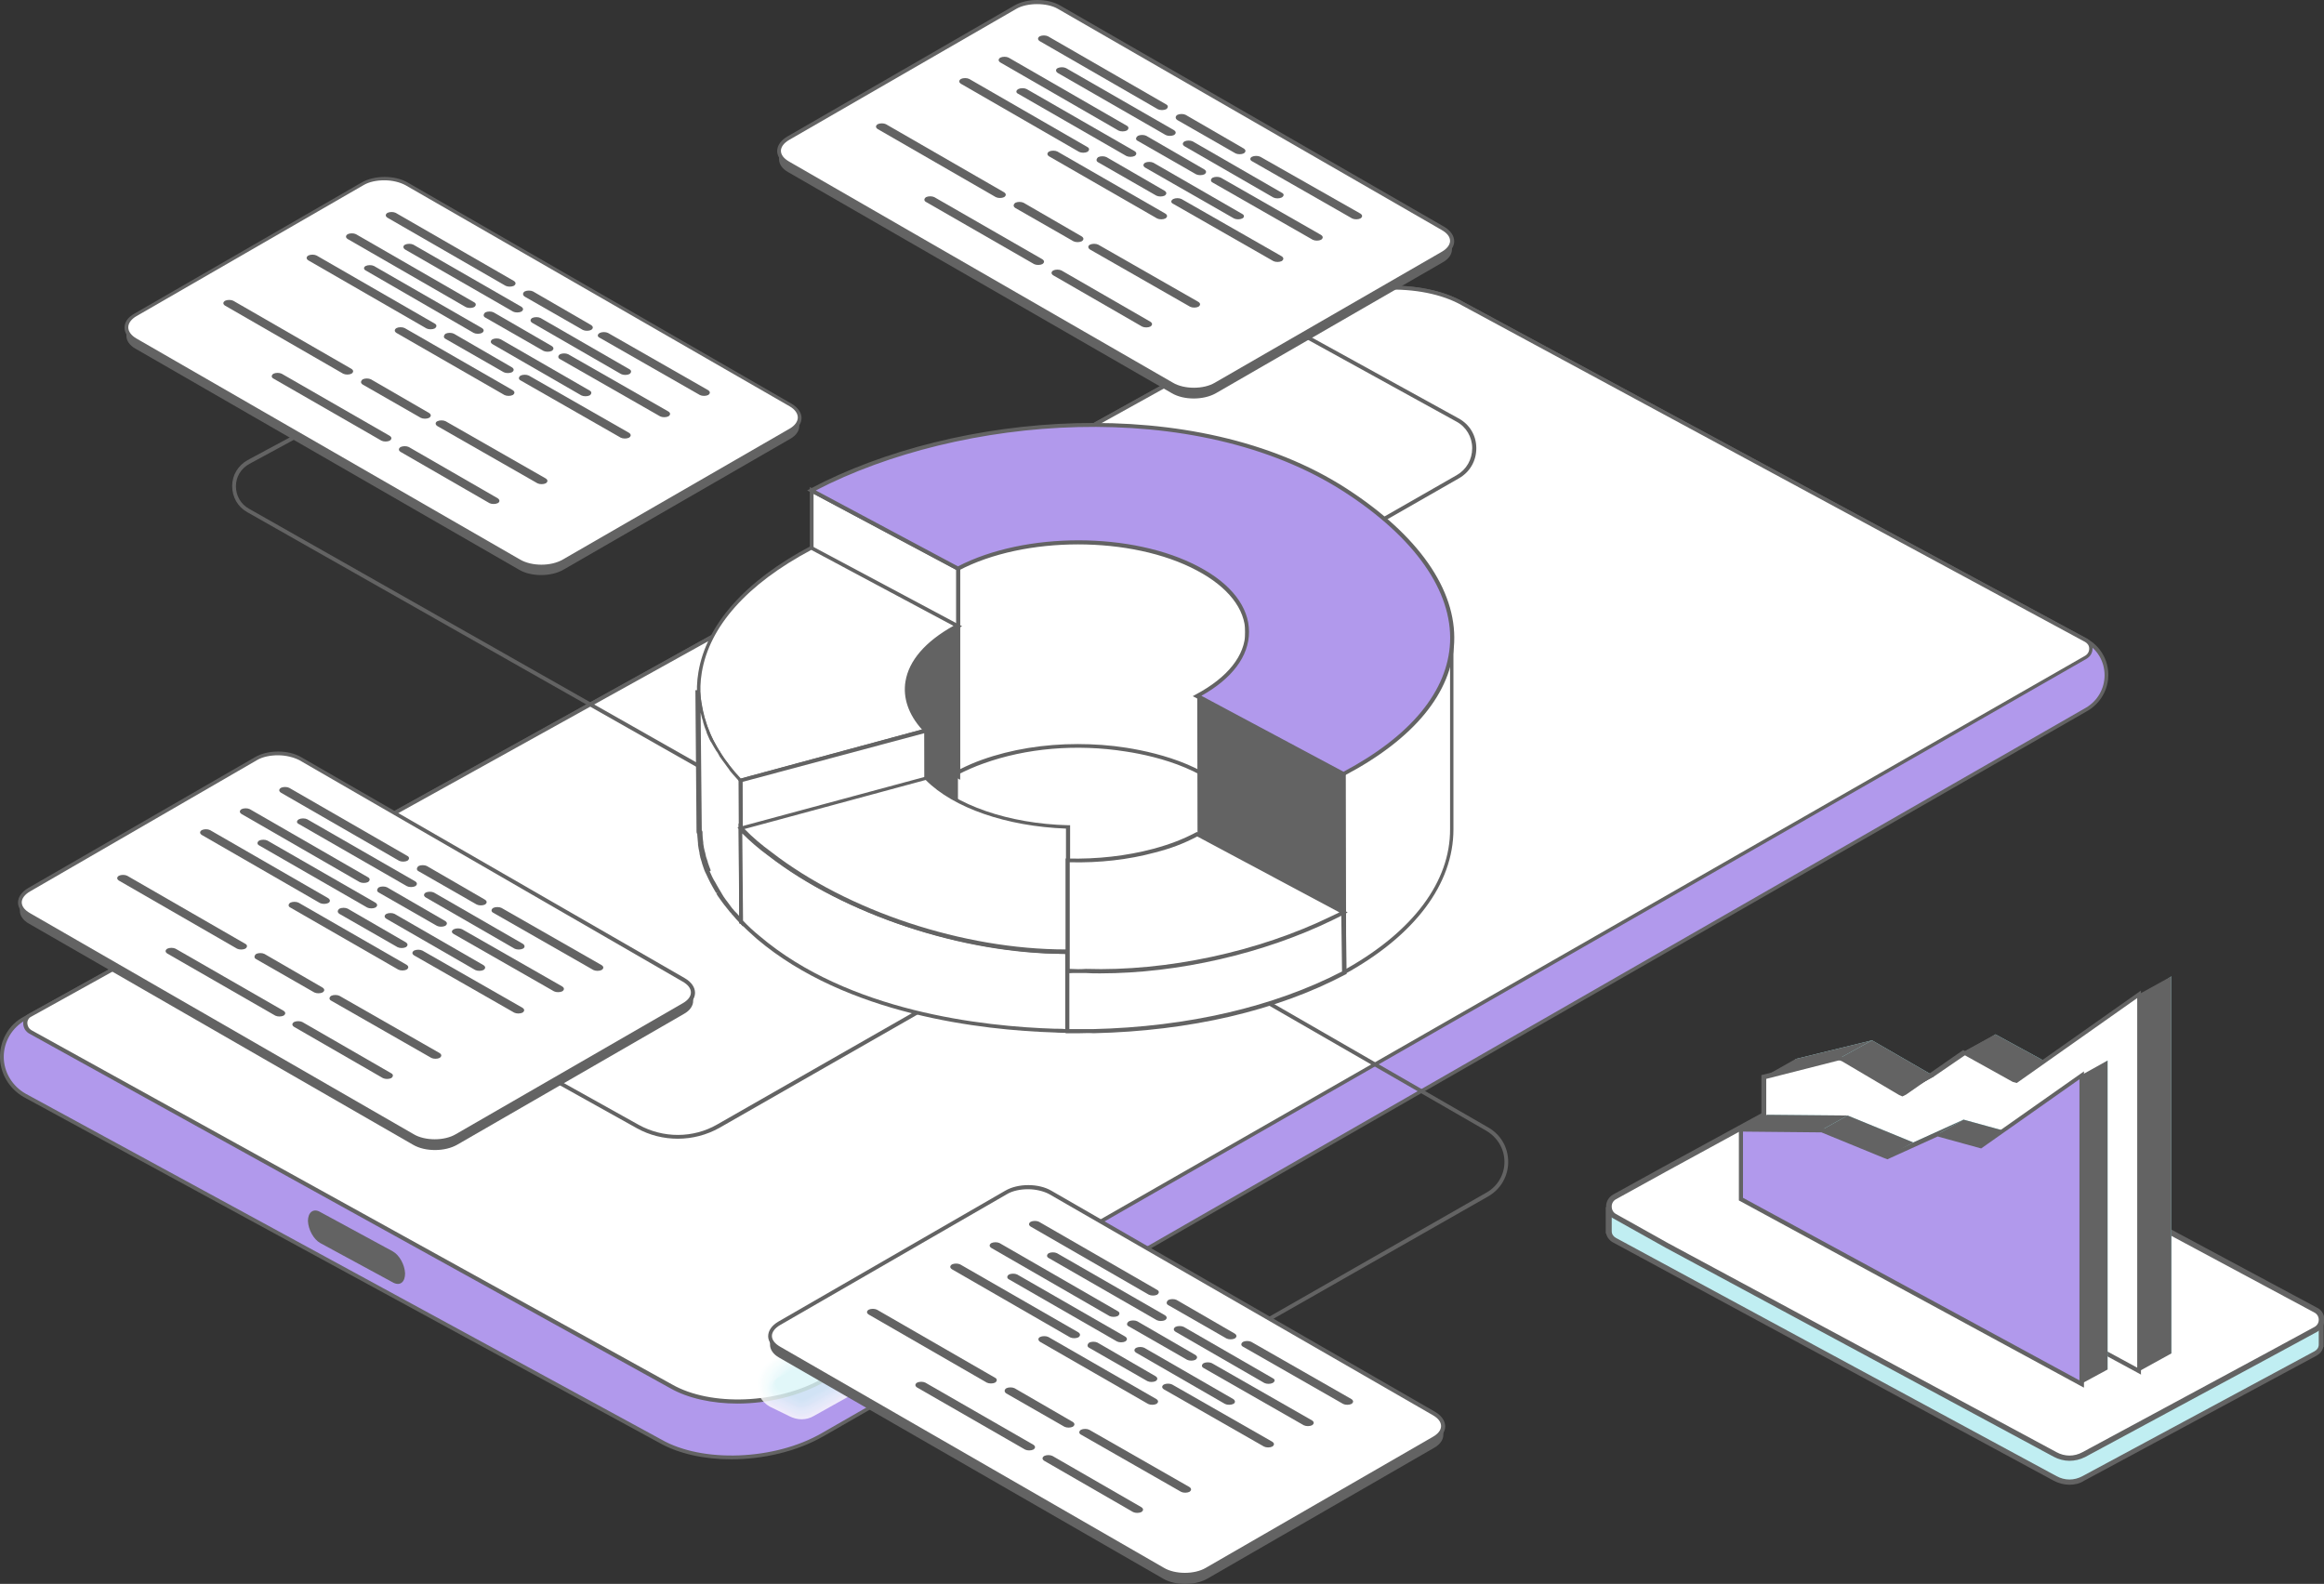 <svg width="336" height="229" viewBox="0 0 336 229" fill="none" xmlns="http://www.w3.org/2000/svg">
<rect x="0" y="0" width="336" height="229" fill="#333333" stroke="none"/>
<g clip-path="url(#clip0_457_33852)">
<path d="M4.718 154.037L188.498 52.031C195.44 48.028 205.96 47.596 211.979 51.111L301.999 99.735C302.975 100.275 302.975 101.682 301.999 102.223L119.52 206.717C113.012 210.449 103.143 210.881 97.503 207.582L4.881 156.363C3.959 155.876 3.905 154.632 4.718 154.037Z" fill="#DAF5F8"/>
<path d="M3.579 147.222L188.01 44.891C194.952 40.889 205.472 40.456 211.491 43.972L301.511 92.595C303.354 93.569 304.493 95.516 304.493 97.625C304.493 99.68 303.409 101.573 301.619 102.601L118.869 207.474C111.928 211.476 101.407 211.909 95.388 208.393L3.579 158.364C1.518 157.228 0.271 155.119 0.271 152.793C0.271 150.467 1.518 148.358 3.579 147.222Z" fill="#B199EC"/>
<path d="M105.691 210.989C101.787 210.989 98.099 210.178 95.334 208.61L3.471 158.634C1.356 157.444 0 155.227 0 152.793C0 150.359 1.301 148.141 3.416 147.006L187.902 44.621C194.897 40.619 205.58 40.186 211.654 43.702L301.673 92.325C303.626 93.352 304.819 95.408 304.819 97.571C304.819 99.68 303.68 101.682 301.836 102.763L119.086 207.636C115.236 209.854 110.355 210.989 105.691 210.989ZM201.296 41.863C196.741 41.863 191.915 42.944 188.173 45.108L3.688 147.492C1.735 148.574 0.542 150.629 0.542 152.793C0.542 155.01 1.79 157.066 3.742 158.147L95.605 208.123C101.516 211.53 111.982 211.152 118.815 207.203L301.565 102.331C303.246 101.357 304.276 99.572 304.276 97.625C304.276 95.624 303.192 93.785 301.402 92.866L211.383 44.242C208.671 42.62 205.092 41.863 201.296 41.863Z" fill="#636363"/>
<path d="M4.23 146.843L188.01 44.891C194.952 40.889 205.472 40.456 211.491 43.972L301.511 92.595C302.487 93.136 302.487 94.542 301.511 95.083L119.032 199.577C112.524 203.309 102.655 203.742 97.015 200.443L4.393 149.223C3.471 148.736 3.416 147.492 4.23 146.843C4.176 146.843 4.23 146.843 4.23 146.843Z" fill="white"/>
<path d="M106.613 202.931C102.98 202.931 99.455 202.173 96.906 200.713L4.23 149.44C3.742 149.169 3.416 148.682 3.362 148.087C3.308 147.547 3.525 147.06 3.905 146.735L4.067 146.627L187.902 44.621C194.952 40.565 205.58 40.186 211.654 43.702L301.728 92.325C302.216 92.595 302.541 93.136 302.541 93.731C302.541 94.38 302.216 94.921 301.673 95.245L119.194 199.794C115.561 201.849 110.952 202.931 106.613 202.931ZM4.393 147.06C4.067 147.276 3.905 147.655 3.959 148.033C4.013 148.412 4.176 148.736 4.555 148.953L97.178 200.172C102.763 203.363 112.47 202.985 118.923 199.307L301.457 94.813C301.836 94.596 302.053 94.218 302.053 93.785C302.053 93.352 301.836 93.028 301.457 92.811L211.437 44.188C205.526 40.781 195.06 41.159 188.227 45.108L4.393 147.06Z" fill="#636363"/>
<path d="M46.203 175.184L56.777 180.918C57.754 181.458 58.513 182.865 58.567 184.109C58.567 185.353 57.862 185.948 56.886 185.461L46.311 179.728C45.335 179.187 44.576 177.781 44.522 176.537C44.522 175.293 45.281 174.698 46.203 175.184Z" fill="#636363"/>
<g opacity="0.8">
<path d="M111.277 196.765L129.172 186.705L147.068 176.645C147.61 176.32 148.207 176.158 148.857 176.158C149.454 176.158 150.05 176.32 150.593 176.645L153.467 178.213C154.606 178.862 155.31 180.106 155.31 181.458C155.31 182.811 154.606 184.055 153.467 184.758L135.571 194.709L117.676 204.715C117.134 205.04 116.537 205.202 115.886 205.202C115.29 205.202 114.693 205.04 114.151 204.769L111.277 203.363C110.138 202.714 109.379 201.47 109.379 200.118C109.433 198.712 110.138 197.414 111.277 196.765Z" fill="white"/>
<path d="M153.358 178.267C154.117 178.7 154.66 179.403 154.931 180.16C155.093 180.593 155.148 181.026 155.148 181.512C155.148 182.811 154.334 184.109 153.25 184.704L136.981 193.79L135.517 194.601L117.676 204.553C117.133 204.824 116.537 205.04 115.94 205.04C115.561 205.04 115.127 204.986 114.747 204.824C114.585 204.769 114.368 204.661 114.205 204.553L111.385 203.147C110.626 202.714 110.084 202.011 109.813 201.254C109.65 200.821 109.596 200.388 109.596 199.902C109.596 198.604 110.409 197.306 111.494 196.711L127.762 187.516L129.226 186.705L146.959 176.699C147.501 176.374 148.152 176.212 148.749 176.212C149.128 176.212 149.562 176.266 149.942 176.428C150.104 176.482 150.321 176.591 150.484 176.699L153.358 178.267Z" fill="#FDFFFF"/>
<path d="M153.304 178.375C154.063 178.808 154.551 179.511 154.768 180.268C154.931 180.647 154.931 181.134 154.931 181.567C154.931 182.811 154.009 184.109 152.979 184.704L136.819 193.736L135.354 194.547L117.73 204.445C117.242 204.715 116.537 204.932 115.995 204.932C115.615 204.932 115.181 204.878 114.856 204.769C114.693 204.715 114.476 204.607 114.314 204.499L111.494 203.093C110.735 202.66 110.247 201.957 110.03 201.2C109.867 200.821 109.867 200.334 109.867 199.902C109.867 198.658 110.735 197.36 111.819 196.765L127.979 187.624L129.443 186.813L147.068 176.861C147.556 176.591 148.261 176.32 148.803 176.32C149.183 176.32 149.616 176.374 149.996 176.537C150.159 176.591 150.376 176.699 150.538 176.807L153.304 178.375Z" fill="#FCFEFE"/>
<path d="M153.25 178.484C154.009 178.916 154.497 179.619 154.66 180.377C154.822 180.755 154.768 181.242 154.768 181.621C154.768 182.81 153.792 184.109 152.762 184.703L136.71 193.682L135.246 194.493L117.73 204.283C117.242 204.553 116.537 204.823 115.995 204.823C115.615 204.823 115.236 204.769 114.856 204.661C114.693 204.607 114.476 204.499 114.314 204.391L111.494 202.985C110.735 202.552 110.247 201.849 110.084 201.092C109.921 200.713 109.975 200.226 109.975 199.848C109.975 198.658 110.952 197.36 111.928 196.765L127.979 187.678L129.444 186.867L146.959 176.969C147.447 176.699 148.152 176.428 148.695 176.428C149.074 176.428 149.508 176.482 149.833 176.591C149.996 176.645 150.213 176.753 150.376 176.861L153.25 178.484Z" fill="#FAFEFE"/>
<path d="M153.196 178.592C153.955 179.024 154.389 179.728 154.551 180.485C154.66 180.863 154.606 181.296 154.606 181.729C154.606 182.865 153.521 184.163 152.545 184.703L136.547 193.628L135.083 194.439L117.676 204.174C117.242 204.445 116.483 204.715 115.995 204.715C115.615 204.769 115.236 204.661 114.856 204.553C114.693 204.499 114.476 204.391 114.314 204.283L111.548 202.876C110.789 202.444 110.355 201.741 110.192 200.983C110.03 200.605 110.138 200.172 110.138 199.739C110.138 198.604 111.223 197.305 112.145 196.765L128.088 187.732L129.498 186.921L146.905 177.077C147.339 176.807 148.098 176.536 148.64 176.536C149.02 176.482 149.454 176.591 149.779 176.699C149.942 176.753 150.159 176.861 150.322 176.969L153.196 178.592Z" fill="#F9FDFE"/>
<path d="M153.141 178.7C153.9 179.133 154.334 179.89 154.388 180.593C154.497 180.918 154.388 181.404 154.388 181.783C154.388 182.865 153.195 184.163 152.274 184.704L136.439 193.574L134.975 194.385L117.676 204.066C117.242 204.283 116.483 204.607 115.995 204.607C115.615 204.661 115.235 204.607 114.856 204.445C114.693 204.391 114.476 204.283 114.314 204.175L111.548 202.822C110.789 202.39 110.355 201.632 110.246 200.929C110.138 200.605 110.246 200.118 110.246 199.739C110.246 198.658 111.439 197.36 112.307 196.819L128.142 187.895L129.552 187.083L146.851 177.348C147.285 177.077 148.098 176.807 148.586 176.807C148.966 176.753 149.345 176.807 149.725 176.969C149.888 177.023 150.104 177.132 150.267 177.24L153.141 178.7Z" fill="#F7FDFD"/>
<path d="M153.087 178.808C153.846 179.241 154.226 179.998 154.28 180.701C154.389 181.026 154.172 181.513 154.172 181.837C154.172 182.865 152.87 184.217 152.057 184.704L136.331 193.52L134.921 194.331L117.73 203.904C117.351 204.12 116.537 204.445 116.049 204.445C115.67 204.499 115.29 204.445 114.91 204.283C114.748 204.229 114.531 204.12 114.368 204.012L111.602 202.66C110.843 202.227 110.464 201.47 110.409 200.767C110.301 200.443 110.464 199.956 110.464 199.631C110.464 198.604 111.711 197.252 112.578 196.765L128.305 187.895L129.715 187.083L146.959 177.402C147.339 177.186 148.207 176.807 148.64 176.807C149.02 176.753 149.4 176.807 149.779 176.969C149.942 177.023 150.159 177.132 150.322 177.24L153.087 178.808Z" fill="#F5FCFD"/>
<path d="M153.033 178.916C153.738 179.349 154.172 180.106 154.172 180.809C154.28 181.08 154.009 181.621 154.009 181.945C154.009 182.865 152.599 184.271 151.84 184.704L136.222 193.465L134.812 194.277L117.784 203.85C117.405 204.066 116.537 204.445 116.103 204.445C115.724 204.499 115.344 204.445 114.964 204.283C114.856 204.229 114.585 204.12 114.422 204.012L111.711 202.66C110.951 202.227 110.572 201.47 110.572 200.821C110.463 200.551 110.68 200.01 110.68 199.685C110.68 198.766 112.036 197.36 112.849 196.927L128.467 188.111L129.877 187.3L146.959 177.672C147.339 177.456 148.206 177.077 148.64 177.077C149.02 177.023 149.4 177.077 149.779 177.24C149.888 177.294 150.159 177.402 150.321 177.51L153.033 178.916Z" fill="#F4FCFD"/>
<path d="M152.979 179.024C153.684 179.457 154.063 180.214 154.009 180.917C154.117 181.188 153.792 181.675 153.792 181.999C153.792 182.865 152.328 184.271 151.569 184.703L136.059 193.411L134.649 194.223L117.73 203.688C117.405 203.904 116.483 204.283 116.103 204.283C115.724 204.337 115.344 204.283 115.019 204.174C114.91 204.12 114.639 204.012 114.476 203.904L111.765 202.552C111.06 202.119 110.68 201.362 110.68 200.713C110.572 200.442 110.843 199.956 110.843 199.631C110.843 198.766 112.307 197.36 113.066 196.927L128.576 188.165L129.986 187.354L146.905 177.78C147.285 177.564 148.152 177.186 148.586 177.186C148.966 177.131 149.345 177.186 149.725 177.294C149.833 177.348 150.159 177.51 150.267 177.564L152.979 179.024Z" fill="#F2FCFD"/>
<path d="M152.924 179.079C153.629 179.511 154.009 180.323 153.901 180.972C154.009 181.242 153.629 181.729 153.629 181.999C153.629 182.81 152.057 184.217 151.352 184.649L135.951 193.249L134.541 194.006L117.73 203.417C117.405 203.58 116.483 204.012 116.103 204.012C115.724 204.066 115.344 204.012 115.019 203.904C114.91 203.85 114.585 203.742 114.476 203.634L111.819 202.281C111.114 201.849 110.735 201.037 110.843 200.443C110.735 200.172 111.114 199.685 111.06 199.415C111.06 198.604 112.633 197.197 113.338 196.765L128.739 188.057L130.094 187.3L146.905 177.78C147.23 177.564 148.152 177.186 148.532 177.186C148.912 177.131 149.291 177.131 149.616 177.294C149.725 177.348 150.05 177.51 150.159 177.564L152.924 179.079Z" fill="#F1FBFC"/>
<path d="M152.87 179.187C153.575 179.619 153.901 180.431 153.792 181.026C153.901 181.242 153.467 181.783 153.467 182.053C153.467 182.81 151.786 184.271 151.135 184.595L135.842 193.141L134.433 193.898L117.73 203.363C117.405 203.525 116.483 203.958 116.103 203.958C115.724 204.012 115.344 204.012 115.019 203.85C114.91 203.796 114.585 203.688 114.531 203.634L111.873 202.281C111.169 201.849 110.843 201.037 110.952 200.442C110.843 200.226 111.277 199.685 111.223 199.415C111.223 198.658 112.904 197.197 113.555 196.819L128.901 188.165L130.257 187.408L146.959 177.997C147.285 177.835 148.261 177.348 148.586 177.348C148.966 177.294 149.345 177.294 149.671 177.456C149.779 177.51 150.105 177.672 150.159 177.726L152.87 179.187Z" fill="#EFFBFC"/>
<path d="M152.816 179.295C153.521 179.728 153.846 180.539 153.684 181.134C153.792 181.35 153.304 181.891 153.304 182.107C153.304 182.811 151.514 184.271 150.918 184.595L135.734 193.087L134.378 193.844L117.784 203.147C117.513 203.309 116.537 203.796 116.212 203.796C115.886 203.904 115.452 203.85 115.127 203.688C115.019 203.634 114.693 203.525 114.639 203.471L111.982 202.173C111.277 201.795 110.952 200.929 111.114 200.334C111.006 200.118 111.494 199.577 111.494 199.361C111.494 198.658 113.229 197.197 113.826 196.873L129.064 188.273L130.42 187.516L147.013 178.159C147.285 177.997 148.315 177.51 148.64 177.51C149.02 177.402 149.4 177.456 149.725 177.618C149.833 177.672 150.159 177.835 150.213 177.889L152.816 179.295Z" fill="#EDFAFC"/>
<path d="M152.762 179.403C153.467 179.836 153.738 180.647 153.521 181.242C153.575 181.458 153.087 181.945 153.087 182.216C153.087 182.865 151.243 184.325 150.647 184.649L135.626 193.087L134.27 193.844L117.784 203.093C117.513 203.255 116.483 203.742 116.212 203.742C115.886 203.85 115.507 203.796 115.127 203.634C115.019 203.58 114.693 203.417 114.639 203.417L112.036 202.119C111.331 201.741 111.06 200.875 111.223 200.28C111.169 200.064 111.657 199.577 111.657 199.307C111.657 198.658 113.5 197.197 114.043 196.873L129.172 188.327L130.528 187.57L147.014 178.267C147.285 178.105 148.315 177.618 148.586 177.618C148.912 177.51 149.345 177.564 149.671 177.726C149.779 177.781 150.105 177.943 150.159 177.997L152.762 179.403Z" fill="#ECFAFB"/>
<path d="M152.708 179.511C153.413 179.944 153.684 180.809 153.413 181.35C153.467 181.512 152.925 182.053 152.925 182.27C152.925 182.865 150.972 184.325 150.484 184.595L135.517 192.979L134.161 193.736L117.784 202.876C117.568 202.985 116.483 203.525 116.212 203.525C115.886 203.634 115.507 203.58 115.127 203.417C115.019 203.363 114.693 203.201 114.639 203.201L112.036 201.903C111.331 201.524 111.06 200.605 111.331 200.064C111.277 199.902 111.819 199.361 111.819 199.145C111.819 198.55 113.772 197.089 114.26 196.765L129.281 188.327L130.637 187.57L147.014 178.321C147.231 178.159 148.315 177.672 148.586 177.672C148.912 177.564 149.345 177.618 149.671 177.781C149.779 177.835 150.105 177.997 150.159 178.051L152.708 179.511Z" fill="#EAF9FB"/>
<path d="M152.653 179.62C153.358 180.052 153.575 180.918 153.304 181.458C153.358 181.621 152.762 182.162 152.762 182.324C152.762 182.865 150.701 184.325 150.267 184.595L135.409 192.925L134.053 193.682L117.784 202.768C117.567 202.876 116.483 203.417 116.212 203.417C115.886 203.526 115.507 203.471 115.181 203.363C115.127 203.363 114.748 203.147 114.693 203.147L112.09 201.849C111.385 201.47 111.168 200.551 111.44 200.01C111.385 199.848 111.982 199.307 111.982 199.145C111.982 198.604 114.043 197.143 114.476 196.873L129.389 188.49L130.745 187.732L147.014 178.538C147.23 178.43 148.315 177.835 148.586 177.835C148.912 177.726 149.291 177.726 149.671 177.889C149.725 177.943 150.105 178.105 150.159 178.159L152.653 179.62Z" fill="#E8F9FB"/>
<path d="M152.599 179.728C153.304 180.106 153.521 181.026 153.141 181.567C153.196 181.729 152.545 182.27 152.545 182.432C152.545 182.919 150.376 184.433 149.996 184.649L135.246 192.925L133.89 193.682L117.784 202.714C117.622 202.822 116.483 203.417 116.266 203.417C115.941 203.525 115.561 203.525 115.236 203.363C115.181 203.363 114.802 203.147 114.748 203.147L112.199 201.849C111.494 201.47 111.277 200.551 111.602 200.01C111.548 199.848 112.199 199.307 112.199 199.145C112.199 198.658 114.368 197.143 114.748 196.927L129.552 188.598L130.853 187.841L146.959 178.754C147.122 178.646 148.315 178.051 148.532 178.051C148.857 177.943 149.237 177.943 149.562 178.105C149.616 178.105 149.996 178.321 150.05 178.375L152.599 179.728Z" fill="#E7F8FA"/>
<path d="M152.545 179.836C153.25 180.214 153.412 181.134 153.033 181.675C153.087 181.783 152.382 182.324 152.382 182.486C152.382 182.919 150.105 184.433 149.779 184.649L135.137 192.871L133.836 193.628L117.839 202.606C117.676 202.714 116.483 203.309 116.32 203.309C115.995 203.417 115.615 203.417 115.29 203.255C115.236 203.255 114.856 203.039 114.802 203.039L112.253 201.795C111.548 201.416 111.385 200.497 111.765 199.956C111.711 199.848 112.416 199.307 112.416 199.144C112.416 198.712 114.639 197.197 115.019 196.981L129.715 188.706L131.016 187.949L147.014 178.916C147.176 178.808 148.369 178.213 148.532 178.213C148.857 178.105 149.237 178.105 149.562 178.267C149.616 178.267 149.996 178.484 150.05 178.538L152.545 179.836Z" fill="#E5F8FA"/>
<path d="M152.491 179.944C153.195 180.323 153.358 181.296 152.924 181.783C152.979 181.891 152.219 182.432 152.219 182.54C152.219 182.919 149.888 184.433 149.562 184.595L135.029 192.762L133.727 193.52L117.838 202.444C117.676 202.498 116.483 203.147 116.32 203.147C115.995 203.255 115.615 203.255 115.29 203.093C115.236 203.093 114.856 202.876 114.802 202.876L112.307 201.632C111.602 201.254 111.44 200.334 111.873 199.793C111.819 199.685 112.578 199.144 112.578 199.036C112.578 198.658 114.91 197.143 115.236 196.981L129.823 188.76L131.124 188.003L147.013 179.024C147.176 178.916 148.369 178.321 148.532 178.321C148.857 178.213 149.237 178.213 149.562 178.375C149.616 178.375 149.996 178.592 150.05 178.646L152.491 179.944Z" fill="#E4F8FA"/>
<path d="M152.436 180.052C153.141 180.431 153.25 181.404 152.816 181.891C152.87 181.999 152.057 182.54 152.057 182.648C152.057 182.919 149.616 184.487 149.345 184.649L134.92 192.708L133.619 193.465L117.838 202.281C117.73 202.336 116.483 202.985 116.374 202.985C116.049 203.093 115.669 203.093 115.344 202.93C115.29 202.93 114.91 202.714 114.856 202.714L112.361 201.47C111.656 201.092 111.548 200.118 111.982 199.631C111.928 199.523 112.741 198.982 112.741 198.874C112.741 198.604 115.181 197.035 115.398 196.873L129.877 188.706L131.179 188.003L146.959 179.079C147.068 179.024 148.315 178.321 148.478 178.321C148.803 178.159 149.183 178.213 149.508 178.375C149.562 178.375 149.942 178.592 149.996 178.646L152.436 180.052Z" fill="#E2F7FA"/>
<path d="M152.382 180.106C153.087 180.485 153.196 181.458 152.653 181.945C152.707 181.999 151.84 182.594 151.84 182.648C151.84 182.865 149.291 184.433 149.074 184.595L134.758 192.6L133.456 193.303L117.784 202.065C117.676 202.119 116.429 202.822 116.32 202.822C115.995 202.985 115.615 202.93 115.344 202.768C115.29 202.768 114.91 202.552 114.856 202.552L112.361 201.308C111.656 200.929 111.548 199.956 112.09 199.469C112.036 199.415 112.904 198.82 112.904 198.766C112.904 198.549 115.452 196.927 115.615 196.819L129.986 188.706L131.287 188.003L146.959 179.187C147.068 179.133 148.315 178.43 148.423 178.43C148.749 178.267 149.128 178.267 149.454 178.484C149.508 178.484 149.888 178.7 149.942 178.754L152.382 180.106Z" fill="#E0F7F9"/>
<path d="M152.328 180.214C153.033 180.593 153.087 181.567 152.545 182.053C152.545 182.107 151.677 182.648 151.677 182.702C151.677 182.865 149.02 184.487 148.857 184.541L134.649 192.546L133.348 193.249L117.784 201.957C117.73 202.011 116.429 202.714 116.32 202.714C115.995 202.876 115.615 202.876 115.344 202.714C115.344 202.714 114.91 202.498 114.856 202.498L112.416 201.254C111.711 200.875 111.656 199.902 112.199 199.415C112.199 199.361 113.066 198.82 113.066 198.712C113.066 198.549 115.724 196.927 115.832 196.873L130.094 188.814L131.341 188.111L146.905 179.349C146.959 179.295 148.315 178.592 148.369 178.592C148.695 178.43 149.074 178.43 149.4 178.592C149.4 178.592 149.833 178.808 149.888 178.862L152.328 180.214Z" fill="#DFF6F9"/>
<path d="M152.274 180.323C152.979 180.701 153.033 181.729 152.436 182.161C152.436 182.216 151.515 182.756 151.515 182.81C151.515 182.919 148.749 184.541 148.695 184.595L134.595 192.492L133.348 193.195L117.893 201.849C117.839 201.849 116.483 202.606 116.429 202.606C116.103 202.768 115.778 202.768 115.453 202.606C115.453 202.606 115.019 202.39 114.964 202.39L112.524 201.146C111.819 200.767 111.765 199.793 112.362 199.307C112.362 199.253 113.283 198.712 113.283 198.658C113.283 198.549 115.995 196.927 116.103 196.873L130.257 188.868L131.504 188.165L146.959 179.457C147.014 179.403 148.369 178.7 148.424 178.7C148.749 178.538 149.128 178.538 149.4 178.7C149.4 178.7 149.833 178.97 149.888 178.97L152.274 180.323Z" fill="#DDF6F9"/>
<path d="M152.219 180.431C152.924 180.809 152.924 181.837 152.274 182.216L151.297 182.811C151.297 182.865 148.478 184.487 148.423 184.541L134.432 192.384L133.185 193.087L117.893 201.687L116.483 202.444C116.157 202.606 115.832 202.606 115.507 202.444C115.507 202.444 115.073 202.227 115.019 202.227L112.578 201.038C111.873 200.659 111.873 199.631 112.47 199.253L113.446 198.658C113.446 198.604 116.266 196.981 116.32 196.927L130.365 189.03L131.613 188.327L146.959 179.674C146.959 179.674 148.369 178.862 148.423 178.862C148.749 178.7 149.128 178.7 149.399 178.862L149.833 179.133L152.219 180.431Z" fill="#DCF5F8"/>
<path d="M148.315 178.97C148.64 178.808 148.966 178.808 149.291 178.97L152.165 180.539C152.87 180.918 152.87 181.945 152.165 182.324L134.324 192.33L116.483 202.336C116.158 202.498 115.832 202.498 115.507 202.336L112.633 200.929C111.928 200.551 111.928 199.523 112.633 199.145L130.528 189.085L148.315 178.97Z" fill="#DAF5F8"/>
</g>
<path d="M97.991 164.638C95.985 164.638 93.924 164.151 92.08 163.123L62.688 146.735L62.959 146.248L92.351 162.636C95.876 164.584 100.214 164.584 103.685 162.582L153.467 134.133L153.738 134.62L104.01 163.069C102.167 164.097 100.106 164.638 97.991 164.638Z" fill="#636363"/>
<path d="M162.685 96.76L162.414 96.273L210.624 68.689C212.033 67.878 212.847 66.418 212.847 64.795C212.847 63.172 211.979 61.712 210.569 60.955L161.872 34.128L162.143 33.642L210.84 60.468C212.467 61.334 213.443 62.956 213.443 64.795C213.443 66.634 212.522 68.257 210.895 69.176L162.685 96.76Z" fill="#636363"/>
<path d="M180.906 192.492L180.635 192.005L214.908 172.426C216.535 171.507 217.511 169.83 217.511 167.991C217.511 166.152 216.535 164.475 214.908 163.502L173.423 139.596L173.694 139.109L215.179 163.015C216.968 164.043 218.053 165.882 218.053 167.991C218.053 170.046 216.968 171.939 215.179 172.967L180.906 192.492Z" fill="#636363"/>
<path d="M104.119 112.823L35.736 74.044C34.381 73.287 33.567 71.88 33.567 70.258C33.567 68.689 34.435 67.283 35.791 66.526L46.962 60.522L47.233 61.009L36.062 67.067C34.869 67.716 34.11 68.906 34.11 70.312C34.11 71.664 34.815 72.908 36.008 73.557L104.39 112.337L104.119 112.823Z" fill="#636363"/>
<path d="M115.182 60.522C114.965 60.252 114.639 59.981 114.26 59.765L58.784 27.8C57.048 26.773 54.174 26.773 52.385 27.8L19.577 46.73C19.305 46.892 19.034 47.109 18.872 47.271L18.275 47.325V48.569C18.275 49.218 18.709 49.921 19.577 50.408L75.052 82.373C76.788 83.4 79.662 83.4 81.451 82.373L114.26 63.443C115.127 62.956 115.561 62.253 115.561 61.604V60.36L115.182 60.522Z" fill="#636363"/>
<path d="M81.451 81.183C79.716 82.211 76.842 82.211 75.052 81.183L19.577 49.218C17.841 48.191 17.841 46.568 19.577 45.54L52.385 26.61C54.12 25.583 56.994 25.583 58.784 26.61L114.26 58.575C115.995 59.603 115.995 61.225 114.26 62.253L81.451 81.183Z" fill="white"/>
<path d="M78.306 82.157C77.113 82.157 75.92 81.886 74.998 81.345L19.468 49.435C18.546 48.894 18.004 48.191 18.004 47.379C18.004 46.568 18.492 45.865 19.468 45.324L52.276 26.394C54.12 25.312 57.103 25.312 58.947 26.394L114.422 58.359C115.344 58.9 115.886 59.657 115.886 60.414C115.886 61.225 115.398 61.928 114.422 62.469L81.614 81.399C80.692 81.886 79.499 82.157 78.306 82.157ZM55.584 26.069C54.446 26.069 53.361 26.286 52.547 26.773L19.739 45.703C18.98 46.135 18.546 46.73 18.546 47.325C18.546 47.92 18.98 48.515 19.739 48.948L75.215 80.913C76.896 81.886 79.662 81.886 81.343 80.913L114.151 61.983C114.91 61.55 115.344 60.955 115.344 60.36C115.344 59.765 114.91 59.17 114.151 58.737L58.621 26.773C57.808 26.34 56.723 26.069 55.584 26.069Z" fill="#636363"/>
<path d="M75.866 42.89L84.271 47.704C84.597 47.866 85.139 47.866 85.464 47.704C85.79 47.487 85.79 47.217 85.464 47.001L77.059 42.133C76.734 41.971 76.191 41.971 75.866 42.133C75.54 42.349 75.54 42.674 75.866 42.89Z" fill="#636363"/>
<path d="M86.712 48.84L101.19 57.115C101.516 57.277 102.058 57.277 102.384 57.115C102.709 56.898 102.709 56.628 102.384 56.412L87.904 48.136C87.579 47.974 87.037 47.974 86.712 48.136C86.332 48.353 86.332 48.677 86.712 48.84Z" fill="#636363"/>
<path d="M58.567 36.075L74.185 45.054C74.51 45.216 75.052 45.216 75.378 45.054C75.703 44.837 75.703 44.567 75.378 44.35L59.76 35.372C59.435 35.21 58.892 35.21 58.567 35.372C58.242 35.534 58.242 35.859 58.567 36.075Z" fill="#636363"/>
<path d="M74.293 40.618L57.211 30.775C56.886 30.613 56.344 30.613 56.018 30.775C55.693 30.991 55.693 31.262 56.018 31.478L73.1 41.322C73.426 41.484 73.968 41.484 74.293 41.322C74.619 41.105 74.619 40.835 74.293 40.618Z" fill="#636363"/>
<path d="M52.439 55.6L60.844 60.414C61.17 60.576 61.712 60.576 62.038 60.414C62.363 60.198 62.363 59.927 62.038 59.711L53.632 54.843C53.307 54.681 52.764 54.681 52.439 54.843C52.114 55.114 52.114 55.384 52.439 55.6Z" fill="#636363"/>
<path d="M63.231 61.604L77.71 69.879C78.035 70.041 78.577 70.041 78.903 69.879C79.228 69.663 79.228 69.392 78.903 69.176L64.424 60.901C64.098 60.739 63.556 60.739 63.231 60.901C62.905 61.063 62.905 61.388 63.231 61.604Z" fill="#636363"/>
<path d="M50.812 53.329L33.73 43.485C33.405 43.323 32.863 43.323 32.537 43.485C32.212 43.701 32.212 43.972 32.537 44.188L49.619 54.032C49.945 54.194 50.487 54.194 50.812 54.032C51.138 53.816 51.138 53.545 50.812 53.329Z" fill="#636363"/>
<path d="M90.996 53.383L78.143 45.973C77.818 45.811 77.276 45.811 76.95 45.973C76.625 46.189 76.625 46.46 76.95 46.676L89.802 54.086C90.128 54.248 90.67 54.248 90.996 54.086C91.321 53.87 91.321 53.545 90.996 53.383Z" fill="#636363"/>
<path d="M70.172 45.919L78.577 50.733C78.903 50.895 79.445 50.895 79.77 50.733C80.096 50.516 80.096 50.246 79.77 50.029L71.365 45.162C71.039 44.999 70.497 44.999 70.172 45.162C69.846 45.432 69.846 45.757 70.172 45.919Z" fill="#636363"/>
<path d="M80.963 51.922L95.442 60.198C95.768 60.36 96.31 60.36 96.635 60.198C96.961 59.981 96.961 59.711 96.635 59.495L82.156 51.219C81.831 51.057 81.289 51.057 80.963 51.219C80.638 51.436 80.638 51.76 80.963 51.922Z" fill="#636363"/>
<path d="M52.873 39.104L68.491 48.136C68.816 48.299 69.358 48.299 69.684 48.136C70.009 47.92 70.009 47.65 69.684 47.433L54.066 38.455C53.741 38.293 53.198 38.293 52.873 38.455C52.548 38.617 52.548 38.942 52.873 39.104Z" fill="#636363"/>
<path d="M68.545 43.701L51.463 33.858C51.138 33.696 50.595 33.696 50.27 33.858C49.944 34.074 49.944 34.345 50.27 34.561L67.352 44.404C67.677 44.567 68.22 44.567 68.545 44.404C68.87 44.188 68.87 43.864 68.545 43.701Z" fill="#636363"/>
<path d="M85.248 56.466L72.395 49.056C72.07 48.894 71.528 48.894 71.202 49.056C70.877 49.272 70.877 49.543 71.202 49.759L84.054 57.169C84.38 57.331 84.922 57.331 85.248 57.169C85.573 56.953 85.573 56.628 85.248 56.466Z" fill="#636363"/>
<path d="M39.533 54.735L55.15 63.713C55.476 63.876 56.018 63.876 56.343 63.713C56.669 63.497 56.669 63.227 56.343 63.01L40.726 54.032C40.4 53.87 39.858 53.87 39.533 54.032C39.207 54.248 39.207 54.573 39.533 54.735Z" fill="#636363"/>
<path d="M71.961 72.043L59.109 64.633C58.784 64.47 58.242 64.47 57.916 64.633C57.591 64.849 57.591 65.12 57.916 65.336L70.768 72.746C71.094 72.908 71.636 72.908 71.961 72.746C72.287 72.583 72.287 72.259 71.961 72.043Z" fill="#636363"/>
<path d="M64.424 49.002L72.829 53.816C73.154 53.978 73.697 53.978 74.022 53.816C74.347 53.599 74.347 53.329 74.022 53.112L65.617 48.245C65.291 48.082 64.749 48.082 64.424 48.245C64.098 48.515 64.098 48.84 64.424 49.002Z" fill="#636363"/>
<path d="M75.269 55.005L89.748 63.281C90.074 63.443 90.616 63.443 90.942 63.281C91.267 63.064 91.267 62.794 90.942 62.577L76.462 54.302C76.137 54.14 75.595 54.14 75.269 54.302C74.944 54.519 74.944 54.843 75.269 55.005Z" fill="#636363"/>
<path d="M57.32 48.136L72.938 57.115C73.263 57.277 73.805 57.277 74.131 57.115C74.456 56.898 74.456 56.628 74.131 56.412L58.513 47.433C58.187 47.271 57.645 47.271 57.32 47.433C56.994 47.65 56.994 47.92 57.32 48.136Z" fill="#636363"/>
<path d="M62.851 46.784L45.769 36.941C45.444 36.778 44.901 36.778 44.576 36.941C44.251 37.157 44.251 37.427 44.576 37.644L61.658 47.487C61.983 47.65 62.526 47.65 62.851 47.487C63.176 47.271 63.176 46.947 62.851 46.784Z" fill="#636363"/>
<path d="M209.539 34.994C209.322 34.723 208.997 34.453 208.617 34.236L153.142 2.272C151.406 1.244 148.532 1.244 146.743 2.272L113.934 21.202C113.663 21.364 113.392 21.58 113.229 21.743L112.633 21.797V23.041C112.633 23.69 113.067 24.393 113.934 24.88L169.41 56.844C171.145 57.872 174.02 57.872 175.809 56.844L208.617 37.914C209.485 37.428 209.919 36.724 209.919 36.075V34.831L209.539 34.994Z" fill="#636363"/>
<path d="M175.809 55.6C174.074 56.628 171.2 56.628 169.41 55.6L113.934 23.69C112.199 22.662 112.199 21.039 113.934 20.012L146.743 1.082C148.478 0.054 151.352 0.054 153.142 1.082L208.617 32.992C210.353 34.02 210.353 35.643 208.617 36.67L175.809 55.6Z" fill="white"/>
<path d="M172.609 56.682C171.416 56.682 170.223 56.412 169.302 55.871L113.826 23.906C112.904 23.365 112.362 22.608 112.362 21.851C112.362 21.039 112.904 20.282 113.826 19.741L146.634 0.811C148.478 -0.27 151.46 -0.27 153.304 0.811L208.78 32.776C209.702 33.317 210.244 34.074 210.244 34.886C210.244 35.697 209.702 36.4 208.78 36.995L175.972 55.925C175.05 56.412 173.857 56.682 172.609 56.682ZM149.942 0.595C148.857 0.595 147.719 0.811 146.905 1.298L114.097 20.228C113.338 20.661 112.904 21.256 112.904 21.797C112.904 22.392 113.338 22.933 114.097 23.365L169.573 55.33C171.2 56.303 174.019 56.303 175.646 55.33L208.455 36.4C209.214 35.967 209.648 35.372 209.648 34.831C209.648 34.236 209.214 33.696 208.455 33.263L152.979 1.298C152.165 0.811 151.027 0.595 149.942 0.595Z" fill="#636363"/>
<path d="M170.224 17.362L178.629 22.175C178.954 22.337 179.497 22.337 179.822 22.175C180.147 21.959 180.147 21.688 179.822 21.472L171.417 16.604C171.091 16.442 170.549 16.442 170.224 16.604C169.898 16.821 169.898 17.145 170.224 17.362Z" fill="#636363"/>
<path d="M181.015 23.311L195.494 31.586C195.819 31.748 196.362 31.748 196.687 31.586C197.012 31.37 197.012 31.099 196.687 30.883L182.208 22.662C181.883 22.5 181.34 22.5 181.015 22.662C180.69 22.824 180.69 23.149 181.015 23.311Z" fill="#636363"/>
<path d="M152.925 10.547L168.543 19.525C168.868 19.687 169.41 19.687 169.736 19.525C170.061 19.309 170.061 19.038 169.736 18.822L154.118 9.844C153.792 9.681 153.25 9.681 152.925 9.844C152.599 10.006 152.599 10.33 152.925 10.547Z" fill="#636363"/>
<path d="M168.597 15.09L151.515 5.246C151.189 5.084 150.647 5.084 150.322 5.246C149.996 5.463 149.996 5.733 150.322 5.949L167.404 15.793C167.729 15.955 168.271 15.955 168.597 15.793C168.922 15.577 168.922 15.252 168.597 15.09Z" fill="#636363"/>
<path d="M146.797 30.072L155.202 34.885C155.528 35.048 156.07 35.048 156.395 34.885C156.721 34.669 156.721 34.399 156.395 34.182L147.99 29.315C147.664 29.152 147.122 29.152 146.797 29.315C146.471 29.585 146.471 29.855 146.797 30.072Z" fill="#636363"/>
<path d="M157.588 36.075L172.067 44.35C172.393 44.513 172.935 44.513 173.26 44.35C173.586 44.134 173.586 43.864 173.26 43.647L158.781 35.372C158.456 35.21 157.914 35.21 157.588 35.372C157.263 35.535 157.263 35.859 157.588 36.075Z" fill="#636363"/>
<path d="M145.17 27.8L128.088 17.956C127.763 17.794 127.22 17.794 126.895 17.956C126.57 18.173 126.57 18.443 126.895 18.66L143.977 28.503C144.302 28.666 144.845 28.666 145.17 28.503C145.495 28.287 145.495 28.017 145.17 27.8Z" fill="#636363"/>
<path d="M185.299 27.854L172.447 20.445C172.121 20.282 171.579 20.282 171.254 20.445C170.928 20.661 170.928 20.931 171.254 21.148L184.106 28.557C184.431 28.72 184.974 28.72 185.299 28.557C185.679 28.341 185.679 28.017 185.299 27.854Z" fill="#636363"/>
<path d="M164.53 20.39L172.935 25.204C173.26 25.366 173.803 25.366 174.128 25.204C174.453 24.988 174.453 24.717 174.128 24.501L165.723 19.633C165.397 19.471 164.855 19.471 164.53 19.633C164.15 19.904 164.15 20.228 164.53 20.39Z" fill="#636363"/>
<path d="M175.321 26.394L189.8 34.669C190.125 34.831 190.668 34.831 190.993 34.669C191.318 34.453 191.318 34.182 190.993 33.966L176.514 25.691C176.189 25.529 175.646 25.529 175.321 25.691C174.996 25.907 174.996 26.232 175.321 26.394Z" fill="#636363"/>
<path d="M147.231 13.575L162.848 22.554C163.174 22.716 163.716 22.716 164.041 22.554C164.367 22.337 164.367 22.067 164.041 21.851L148.424 12.872C148.098 12.71 147.556 12.71 147.231 12.872C146.851 13.089 146.851 13.413 147.231 13.575Z" fill="#636363"/>
<path d="M162.903 18.173L145.821 8.329C145.495 8.167 144.953 8.167 144.628 8.329C144.302 8.546 144.302 8.816 144.628 9.032L161.71 18.876C162.035 19.038 162.577 19.038 162.903 18.876C163.228 18.66 163.228 18.335 162.903 18.173Z" fill="#636363"/>
<path d="M179.605 30.937L166.753 23.527C166.428 23.365 165.885 23.365 165.56 23.527C165.235 23.744 165.235 24.014 165.56 24.23L178.412 31.586C178.737 31.748 179.28 31.748 179.605 31.586C179.931 31.424 179.931 31.099 179.605 30.937Z" fill="#636363"/>
<path d="M133.89 29.206L149.508 38.185C149.833 38.347 150.376 38.347 150.701 38.185C151.026 37.968 151.026 37.698 150.701 37.482L135.083 28.503C134.758 28.341 134.216 28.341 133.89 28.503C133.565 28.72 133.565 29.044 133.89 29.206Z" fill="#636363"/>
<path d="M166.319 46.514L153.467 39.104C153.141 38.942 152.599 38.942 152.274 39.104C151.948 39.321 151.948 39.591 152.274 39.807L165.126 47.217C165.451 47.379 165.994 47.379 166.319 47.217C166.644 47.001 166.644 46.73 166.319 46.514Z" fill="#636363"/>
<path d="M158.781 23.473L167.187 28.287C167.512 28.449 168.054 28.449 168.38 28.287C168.705 28.071 168.705 27.8 168.38 27.584L159.974 22.716C159.649 22.554 159.107 22.554 158.781 22.716C158.456 22.986 158.456 23.311 158.781 23.473Z" fill="#636363"/>
<path d="M169.627 29.477L184.106 37.752C184.431 37.914 184.974 37.914 185.299 37.752C185.624 37.536 185.624 37.265 185.299 37.049L170.82 28.774C170.495 28.611 169.952 28.611 169.627 28.774C169.247 28.99 169.247 29.315 169.627 29.477Z" fill="#636363"/>
<path d="M151.677 22.608L167.295 31.586C167.621 31.748 168.163 31.748 168.488 31.586C168.814 31.37 168.814 31.099 168.488 30.883L152.87 21.905C152.545 21.743 152.003 21.743 151.677 21.905C151.352 22.121 151.352 22.392 151.677 22.608Z" fill="#636363"/>
<path d="M157.209 21.256L140.127 11.412C139.801 11.25 139.259 11.25 138.934 11.412C138.608 11.628 138.608 11.899 138.934 12.115L156.016 21.959C156.341 22.121 156.883 22.121 157.209 21.959C157.534 21.742 157.534 21.418 157.209 21.256Z" fill="#636363"/>
<path d="M99.781 143.652C99.564 143.382 99.238 143.111 98.859 142.895L43.383 110.93C41.648 109.903 38.774 109.903 36.984 110.93L4.176 129.86C3.905 130.023 3.633 130.239 3.471 130.401L2.874 130.455V131.699C2.874 132.348 3.308 133.051 4.176 133.538L59.706 165.503C61.441 166.531 64.315 166.531 66.105 165.503L98.913 146.573C99.781 146.086 100.214 145.383 100.214 144.734V143.49L99.781 143.652Z" fill="#636363"/>
<path d="M66.105 164.259C64.369 165.287 61.495 165.287 59.706 164.259L4.23 132.294C2.495 131.267 2.495 129.644 4.23 128.616L37.038 109.686C38.773 108.659 41.648 108.659 43.437 109.686L98.913 141.651C100.648 142.679 100.648 144.301 98.913 145.329L66.105 164.259Z" fill="white"/>
<path d="M62.905 165.287C61.712 165.287 60.519 165.016 59.597 164.475L4.067 132.565C3.145 132.024 2.603 131.267 2.603 130.509C2.603 129.698 3.145 128.941 4.067 128.4L36.876 109.47C38.719 108.388 41.702 108.388 43.546 109.47L99.021 141.435C99.943 141.976 100.486 142.733 100.486 143.544C100.486 144.355 99.943 145.059 99.021 145.599L66.213 164.53C65.345 165.016 64.098 165.287 62.905 165.287ZM40.183 109.2C39.099 109.2 37.96 109.416 37.147 109.903L4.338 128.887C3.579 129.32 3.145 129.914 3.145 130.455C3.145 131.05 3.579 131.591 4.338 132.024L59.814 163.989C61.441 164.962 64.261 164.962 65.888 163.989L98.696 145.059C99.455 144.626 99.889 144.085 99.889 143.49C99.889 142.895 99.455 142.354 98.696 141.922L43.274 109.903C42.407 109.47 41.322 109.2 40.183 109.2Z" fill="#636363"/>
<path d="M60.519 125.966L68.925 130.78C69.25 130.942 69.792 130.942 70.118 130.78C70.443 130.563 70.443 130.293 70.118 130.077L61.712 125.209C61.387 125.047 60.844 125.047 60.519 125.209C60.194 125.479 60.194 125.804 60.519 125.966Z" fill="#636363"/>
<path d="M71.311 131.97L85.79 140.245C86.115 140.407 86.657 140.407 86.983 140.245C87.308 140.029 87.308 139.758 86.983 139.542L72.504 131.267C72.178 131.104 71.636 131.104 71.311 131.267C70.985 131.483 70.985 131.807 71.311 131.97Z" fill="#636363"/>
<path d="M43.22 119.151L58.838 128.13C59.163 128.292 59.706 128.292 60.031 128.13C60.356 127.913 60.356 127.643 60.031 127.427L44.413 118.448C44.088 118.286 43.546 118.286 43.22 118.448C42.841 118.665 42.841 118.989 43.22 119.151Z" fill="#636363"/>
<path d="M58.892 123.749L41.81 113.905C41.485 113.743 40.943 113.743 40.617 113.905C40.292 114.121 40.292 114.392 40.617 114.608L57.699 124.452C58.025 124.614 58.567 124.614 58.892 124.452C59.218 124.235 59.218 123.911 58.892 123.749Z" fill="#636363"/>
<path d="M37.038 138.676L45.444 143.49C45.769 143.652 46.311 143.652 46.637 143.49C46.962 143.274 46.962 143.003 46.637 142.787L38.231 137.919C37.906 137.757 37.364 137.757 37.038 137.919C36.713 138.19 36.713 138.514 37.038 138.676Z" fill="#636363"/>
<path d="M47.884 144.68L62.363 152.955C62.688 153.117 63.231 153.117 63.556 152.955C63.881 152.739 63.881 152.468 63.556 152.252L49.077 143.977C48.752 143.815 48.209 143.815 47.884 143.977C47.559 144.193 47.559 144.518 47.884 144.68Z" fill="#636363"/>
<path d="M35.466 136.459L18.384 126.615C18.058 126.453 17.516 126.453 17.191 126.615C16.865 126.832 16.865 127.102 17.191 127.318L34.273 137.162C34.598 137.324 35.14 137.324 35.466 137.162C35.791 136.946 35.791 136.621 35.466 136.459Z" fill="#636363"/>
<path d="M75.595 136.459L62.742 129.049C62.417 128.887 61.875 128.887 61.549 129.049C61.224 129.265 61.224 129.536 61.549 129.752L74.402 137.162C74.727 137.324 75.269 137.324 75.595 137.162C75.92 137 75.92 136.675 75.595 136.459Z" fill="#636363"/>
<path d="M54.771 129.049L63.176 133.863C63.502 134.025 64.044 134.025 64.369 133.863C64.695 133.646 64.695 133.376 64.369 133.16L55.964 128.292C55.639 128.13 55.096 128.13 54.771 128.292C54.446 128.562 54.446 128.887 54.771 129.049Z" fill="#636363"/>
<path d="M65.617 135.053L80.096 143.328C80.421 143.49 80.963 143.49 81.289 143.328C81.614 143.111 81.614 142.841 81.289 142.625L66.81 134.349C66.484 134.187 65.942 134.187 65.617 134.349C65.237 134.566 65.237 134.836 65.617 135.053Z" fill="#636363"/>
<path d="M37.472 122.234L53.09 131.213C53.415 131.375 53.958 131.375 54.283 131.213C54.608 130.996 54.608 130.726 54.283 130.509L38.665 121.531C38.34 121.369 37.797 121.369 37.472 121.531C37.147 121.747 37.147 122.072 37.472 122.234Z" fill="#636363"/>
<path d="M53.198 126.832L36.116 116.988C35.791 116.826 35.249 116.826 34.923 116.988C34.598 117.204 34.598 117.475 34.923 117.691L52.005 127.535C52.331 127.697 52.873 127.697 53.198 127.535C53.524 127.318 53.524 126.994 53.198 126.832Z" fill="#636363"/>
<path d="M69.901 139.542L57.049 132.132C56.723 131.97 56.181 131.97 55.856 132.132C55.53 132.348 55.53 132.619 55.856 132.835L68.708 140.245C69.033 140.407 69.575 140.407 69.901 140.245C70.226 140.028 70.226 139.758 69.901 139.542Z" fill="#636363"/>
<path d="M24.186 137.865L39.804 146.843C40.129 147.006 40.671 147.006 40.997 146.843C41.322 146.627 41.322 146.357 40.997 146.14L25.379 137.162C25.054 137 24.511 137 24.186 137.162C23.861 137.378 23.861 137.649 24.186 137.865Z" fill="#636363"/>
<path d="M56.56 155.173L43.708 147.763C43.383 147.601 42.841 147.601 42.515 147.763C42.19 147.979 42.19 148.25 42.515 148.466L55.367 155.876C55.693 156.038 56.235 156.038 56.56 155.876C56.886 155.659 56.886 155.335 56.56 155.173Z" fill="#636363"/>
<path d="M49.077 132.132L57.483 136.946C57.808 137.108 58.35 137.108 58.675 136.946C59.001 136.729 59.001 136.459 58.675 136.242L50.27 131.375C49.945 131.212 49.402 131.212 49.077 131.375C48.752 131.645 48.752 131.916 49.077 132.132Z" fill="#636363"/>
<path d="M59.868 138.135L74.348 146.411C74.673 146.573 75.215 146.573 75.541 146.411C75.866 146.194 75.866 145.924 75.541 145.708L61.062 137.432C60.736 137.27 60.194 137.27 59.868 137.432C59.543 137.649 59.543 137.919 59.868 138.135Z" fill="#636363"/>
<path d="M41.973 131.213L57.591 140.191C57.916 140.353 58.459 140.353 58.784 140.191C59.109 139.974 59.109 139.704 58.784 139.488L43.166 130.509C42.841 130.347 42.298 130.347 41.973 130.509C41.648 130.726 41.648 131.05 41.973 131.213Z" fill="#636363"/>
<path d="M47.45 129.86L30.368 120.017C30.043 119.854 29.501 119.854 29.175 120.017C28.85 120.233 28.85 120.503 29.175 120.72L46.257 130.563C46.583 130.726 47.125 130.726 47.45 130.563C47.776 130.401 47.776 130.077 47.45 129.86Z" fill="#636363"/>
<path d="M208.238 206.392C208.021 206.122 207.695 205.851 207.316 205.635L151.84 173.67C150.105 172.643 147.231 172.643 145.441 173.67L112.633 192.6C112.362 192.762 112.09 192.979 111.928 193.141L111.331 193.195V194.439C111.331 195.088 111.765 195.791 112.633 196.278L168.163 228.243C169.898 229.271 172.772 229.271 174.562 228.243L207.37 209.313C208.238 208.826 208.672 208.123 208.672 207.474V206.23L208.238 206.392Z" fill="#636363"/>
<path d="M174.508 226.999C172.772 228.027 169.898 228.027 168.109 226.999L112.633 195.034C110.897 194.006 110.897 192.384 112.633 191.356L145.441 172.426C147.176 171.398 150.05 171.398 151.84 172.426L207.316 204.391C209.051 205.419 209.051 207.041 207.316 208.069L174.508 226.999Z" fill="white"/>
<path d="M171.308 228.026C170.115 228.026 168.922 227.756 168 227.215L112.524 195.25C111.602 194.71 111.06 193.952 111.06 193.195C111.06 192.384 111.602 191.627 112.524 191.086L145.332 172.156C147.176 171.074 150.159 171.074 152.003 172.156L207.478 204.12C208.4 204.661 208.943 205.419 208.943 206.23C208.943 207.041 208.4 207.744 207.478 208.285L174.67 227.215C173.748 227.81 172.555 228.026 171.308 228.026ZM148.64 171.939C147.556 171.939 146.417 172.156 145.604 172.642L112.795 191.573C112.036 192.005 111.602 192.6 111.602 193.141C111.602 193.736 112.036 194.277 112.795 194.71L168.271 226.674C169.898 227.648 172.718 227.648 174.345 226.674L207.153 207.744C207.912 207.312 208.346 206.771 208.346 206.176C208.346 205.581 207.912 205.04 207.153 204.607L151.677 172.642C150.864 172.21 149.725 171.939 148.64 171.939Z" fill="#636363"/>
<path d="M168.922 188.706L177.327 193.52C177.653 193.682 178.195 193.682 178.52 193.52C178.846 193.303 178.846 193.033 178.52 192.816L170.115 187.949C169.79 187.786 169.247 187.786 168.922 187.949C168.597 188.219 168.597 188.544 168.922 188.706Z" fill="#636363"/>
<path d="M179.714 194.709L194.193 202.985C194.518 203.147 195.06 203.147 195.386 202.985C195.711 202.768 195.711 202.498 195.386 202.281L180.907 194.006C180.581 193.844 180.039 193.844 179.714 194.006C179.388 194.223 179.388 194.547 179.714 194.709Z" fill="#636363"/>
<path d="M151.623 181.891L167.241 190.869C167.566 191.032 168.109 191.032 168.434 190.869C168.759 190.653 168.759 190.383 168.434 190.166L152.816 181.188C152.491 181.026 151.949 181.026 151.623 181.188C151.298 181.404 151.298 181.729 151.623 181.891Z" fill="#636363"/>
<path d="M167.295 186.488L150.213 176.645C149.888 176.483 149.346 176.483 149.02 176.645C148.695 176.861 148.695 177.132 149.02 177.348L166.102 187.192C166.428 187.354 166.97 187.354 167.295 187.192C167.621 186.975 167.621 186.651 167.295 186.488Z" fill="#636363"/>
<path d="M145.495 201.47L153.901 206.284C154.226 206.446 154.768 206.446 155.094 206.284C155.419 206.068 155.419 205.797 155.094 205.581L146.688 200.713C146.363 200.551 145.821 200.551 145.495 200.713C145.17 200.929 145.17 201.254 145.495 201.47Z" fill="#636363"/>
<path d="M156.287 207.42L170.766 215.695C171.091 215.857 171.633 215.857 171.959 215.695C172.284 215.478 172.284 215.208 171.959 214.992L157.48 206.717C157.154 206.554 156.612 206.554 156.287 206.717C155.961 206.933 155.961 207.257 156.287 207.42Z" fill="#636363"/>
<path d="M143.868 199.199L126.786 189.355C126.461 189.193 125.919 189.193 125.593 189.355C125.268 189.571 125.268 189.842 125.593 190.058L142.675 199.902C143.001 200.064 143.543 200.064 143.868 199.902C144.194 199.685 144.194 199.361 143.868 199.199Z" fill="#636363"/>
<path d="M183.997 199.253L171.145 191.843C170.82 191.681 170.278 191.681 169.952 191.843C169.627 192.059 169.627 192.33 169.952 192.546L182.804 199.956C183.13 200.118 183.672 200.118 183.997 199.956C184.377 199.739 184.377 199.415 183.997 199.253Z" fill="#636363"/>
<path d="M163.228 191.789L171.633 196.602C171.959 196.765 172.501 196.765 172.827 196.602C173.152 196.386 173.152 196.116 172.827 195.899L164.421 191.032C164.096 190.869 163.553 190.869 163.228 191.032C162.848 191.302 162.848 191.627 163.228 191.789Z" fill="#636363"/>
<path d="M174.019 197.792L188.498 206.067C188.824 206.23 189.366 206.23 189.691 206.067C190.017 205.851 190.017 205.581 189.691 205.364L175.212 197.089C174.887 196.927 174.345 196.927 174.019 197.089C173.694 197.306 173.694 197.63 174.019 197.792Z" fill="#636363"/>
<path d="M145.875 184.974L161.493 193.952C161.818 194.115 162.36 194.115 162.686 193.952C163.011 193.736 163.011 193.465 162.686 193.249L147.068 184.271C146.743 184.109 146.2 184.109 145.875 184.271C145.55 184.487 145.55 184.812 145.875 184.974Z" fill="#636363"/>
<path d="M161.601 189.571L144.519 179.728C144.194 179.565 143.651 179.565 143.326 179.728C143.001 179.944 143.001 180.214 143.326 180.431L160.408 190.274C160.733 190.437 161.276 190.437 161.601 190.274C161.926 190.058 161.926 189.734 161.601 189.571Z" fill="#636363"/>
<path d="M178.304 202.281L165.451 194.872C165.126 194.709 164.584 194.709 164.258 194.872C163.933 195.088 163.933 195.358 164.258 195.575L177.111 202.985C177.436 203.147 177.978 203.147 178.304 202.985C178.629 202.822 178.629 202.498 178.304 202.281Z" fill="#636363"/>
<path d="M132.589 200.605L148.207 209.583C148.532 209.745 149.074 209.745 149.4 209.583C149.725 209.367 149.725 209.096 149.4 208.88L133.782 199.902C133.456 199.739 132.914 199.739 132.589 199.902C132.263 200.118 132.263 200.388 132.589 200.605Z" fill="#636363"/>
<path d="M165.017 217.912L152.165 210.503C151.84 210.34 151.298 210.34 150.972 210.503C150.647 210.719 150.647 210.989 150.972 211.206L163.824 218.615C164.15 218.778 164.692 218.778 165.017 218.615C165.343 218.399 165.343 218.129 165.017 217.912Z" fill="#636363"/>
<path d="M157.48 194.872L165.885 199.685C166.211 199.848 166.753 199.848 167.078 199.685C167.404 199.469 167.404 199.199 167.078 198.982L158.673 194.114C158.348 193.952 157.805 193.952 157.48 194.114C157.154 194.385 157.154 194.709 157.48 194.872Z" fill="#636363"/>
<path d="M168.271 200.875L182.75 209.15C183.076 209.313 183.618 209.313 183.943 209.15C184.269 208.934 184.269 208.664 183.943 208.447L169.464 200.172C169.139 200.01 168.596 200.01 168.271 200.172C167.946 200.388 167.946 200.659 168.271 200.875Z" fill="#636363"/>
<path d="M150.376 194.006L165.994 202.985C166.319 203.147 166.861 203.147 167.187 202.985C167.512 202.768 167.512 202.498 167.187 202.281L151.569 193.303C151.244 193.141 150.701 193.141 150.376 193.303C150.05 193.465 150.05 193.79 150.376 194.006Z" fill="#636363"/>
<path d="M155.853 192.6L138.825 182.811C138.5 182.648 137.958 182.648 137.632 182.811C137.307 183.027 137.307 183.297 137.632 183.514L154.714 193.357C155.04 193.52 155.582 193.52 155.907 193.357C156.233 193.141 156.233 192.816 155.853 192.6Z" fill="#636363"/>
<path d="M209.919 92.541V119.854C209.919 127.318 204.713 134.836 194.301 140.569L194.193 82.589C194.247 82.589 209.919 100.059 209.919 92.541Z" fill="white"/>
<path d="M194.03 141.056V140.569L193.921 81.832L194.409 82.373C197.446 85.78 205.635 94.109 208.563 94.109C208.726 94.109 208.834 94.109 208.997 94.055C209.431 93.893 209.593 93.406 209.593 92.541H210.136C210.136 92.541 210.136 92.541 210.136 92.595V119.909C210.136 127.805 204.55 135.269 194.409 140.84L194.03 141.056ZM194.518 83.346L194.626 140.083C204.333 134.62 209.702 127.427 209.648 119.854V94.326C209.539 94.434 209.377 94.542 209.214 94.596C209.051 94.65 208.834 94.704 208.672 94.704C205.201 94.704 196.85 85.888 194.518 83.346Z" fill="#636363"/>
<path d="M180.31 75.45C180.31 75.017 180.256 74.585 180.148 74.152C180.039 73.719 179.931 73.287 179.768 72.908C177.382 67.013 169.356 64.308 163.174 63.281C156.179 62.145 148.641 62.578 142.025 64.957C140.778 65.39 139.585 65.931 138.5 66.526L138.554 111.742C139.639 111.147 140.832 110.66 142.079 110.173C148.587 107.793 155.962 107.361 162.849 108.442C168.76 109.362 176.135 111.742 179.28 116.826C179.551 117.258 179.822 117.691 180.039 118.124C180.148 118.34 180.256 118.556 180.364 118.719V75.45H180.31Z" fill="white"/>
<path d="M180.581 119.855L179.985 118.665C179.876 118.502 179.822 118.34 179.768 118.178C179.659 117.853 179.442 117.583 179.226 117.258C179.171 117.15 179.063 117.042 179.009 116.934C175.646 111.417 167.404 109.362 162.794 108.659C155.636 107.523 148.315 108.172 142.187 110.389C140.94 110.822 139.747 111.363 138.663 111.904L138.229 112.12L138.175 66.255L138.337 66.201C139.422 65.606 140.615 65.065 141.916 64.633C148.315 62.307 155.853 61.712 163.228 62.956C167.35 63.659 177.273 65.985 180.039 72.746C180.202 73.178 180.364 73.611 180.473 74.044C180.581 74.476 180.636 74.909 180.636 75.342V75.45V119.855H180.581ZM155.799 107.577C158.131 107.577 160.517 107.739 162.903 108.118C167.621 108.875 176.026 110.93 179.497 116.663C179.551 116.772 179.605 116.88 179.714 116.988C179.822 117.15 179.931 117.312 180.039 117.529V75.45C180.039 75.071 179.985 74.639 179.876 74.206C179.768 73.773 179.659 73.395 179.497 72.962C176.84 66.418 167.187 64.2 163.12 63.497C155.853 62.307 148.424 62.902 142.133 65.174C140.94 65.606 139.801 66.093 138.771 66.634L138.825 111.201C139.801 110.714 140.886 110.227 141.971 109.849C146.2 108.334 150.972 107.577 155.799 107.577Z" fill="#636363"/>
<path d="M194.355 140.569L173.152 129.32L173.098 100.654L194.247 111.904L194.355 140.569Z" fill="#636363"/>
<path d="M138.5 112.283L117.351 100.979V70.907L138.5 82.157V112.283Z" fill="white"/>
<path d="M138.771 112.715L117.08 101.141V70.42L138.825 81.994V112.715H138.771ZM117.622 100.816L138.229 111.796V82.373L117.622 71.394V100.816Z" fill="#636363"/>
<path d="M194.518 70.907C214.582 83.887 215.667 100.6 194.247 111.904L173.043 100.6C182.642 95.516 182.696 87.241 173.152 82.157C163.608 77.073 148.098 77.073 138.446 82.157L117.296 70.853C138.717 59.603 173.098 57.061 194.518 70.907Z" fill="#B199EC"/>
<path d="M194.247 112.228L172.447 100.654L172.935 100.384C177.49 97.95 180.039 94.759 180.039 91.405C180.039 88.052 177.544 84.861 173.043 82.481C163.608 77.451 148.153 77.451 138.608 82.481L138.5 82.535L116.7 70.907L117.188 70.636C138.12 59.549 172.826 56.52 194.681 70.636C205.038 77.343 210.57 85.24 210.244 92.866C209.919 100.167 204.442 106.82 194.409 112.12L194.247 112.228ZM173.694 100.6L194.247 111.579C204.008 106.387 209.322 99.897 209.648 92.866C209.973 85.456 204.55 77.722 194.355 71.123C172.826 57.223 138.771 60.09 117.947 70.907L138.5 81.886C148.207 76.856 163.77 76.856 173.315 81.94C178.032 84.428 180.581 87.781 180.581 91.351C180.581 94.867 178.141 98.112 173.694 100.6Z" fill="#636363"/>
<path d="M123.424 82.481V108.334L138.5 116.339V90.486L123.424 82.481Z" fill="#636363"/>
<path d="M117.296 79.182L138.446 90.486C130.745 94.542 128.956 100.492 133.836 105.63L107.047 112.877C96.201 101.465 100.214 88.268 117.296 79.182Z" fill="white"/>
<path d="M106.993 113.202L106.884 113.094C102.112 108.118 100.052 102.601 100.974 97.192C102.112 90.323 107.698 83.996 117.188 78.966L117.296 78.911L139.096 90.54L138.608 90.81C134.487 92.974 131.992 95.786 131.504 98.707C131.125 101.033 131.992 103.358 134.053 105.522L134.378 105.846L106.993 113.202ZM117.296 79.506C108.023 84.428 102.546 90.594 101.462 97.246C100.594 102.439 102.6 107.739 107.101 112.553L133.294 105.468C131.341 103.304 130.528 100.87 130.908 98.545C131.396 95.516 133.782 92.757 137.849 90.486L117.296 79.506Z" fill="#636363"/>
<path d="M101.082 101.411C101.082 101.465 101.136 101.519 101.136 101.573C101.191 101.952 101.245 102.331 101.353 102.763C101.353 102.817 101.353 102.871 101.407 102.926C101.516 103.358 101.624 103.737 101.733 104.17C101.733 104.278 101.787 104.332 101.787 104.44C101.896 104.819 102.058 105.251 102.221 105.63C102.221 105.684 102.275 105.738 102.275 105.792C102.438 106.225 102.655 106.658 102.872 107.09V107.144C103.089 107.577 103.36 108.01 103.631 108.442C103.685 108.551 103.739 108.605 103.794 108.713C103.848 108.821 103.956 108.983 104.01 109.091C104.119 109.254 104.173 109.362 104.282 109.524C104.39 109.632 104.444 109.794 104.553 109.903C104.661 110.065 104.77 110.173 104.878 110.335C104.987 110.444 105.095 110.606 105.149 110.714C105.258 110.876 105.366 110.984 105.475 111.147C105.583 111.255 105.692 111.417 105.8 111.525C105.908 111.633 106.017 111.742 106.125 111.904C106.396 112.228 106.722 112.607 107.047 112.931L107.156 133.322C106.83 132.997 106.505 132.619 106.234 132.294C106.18 132.24 106.18 132.186 106.125 132.186C106.071 132.132 106.017 132.024 105.908 131.97C105.8 131.862 105.692 131.699 105.583 131.591C105.475 131.429 105.366 131.321 105.258 131.158C105.149 131.05 105.041 130.888 104.987 130.78C104.878 130.618 104.77 130.509 104.661 130.347C104.553 130.239 104.498 130.077 104.39 129.969C104.282 129.806 104.173 129.698 104.119 129.536C104.065 129.428 103.956 129.265 103.902 129.157C103.902 129.103 103.848 129.103 103.848 129.049C103.794 128.995 103.794 128.941 103.794 128.941C103.522 128.508 103.305 128.076 103.034 127.643V127.589C102.817 127.156 102.6 126.723 102.438 126.291C102.438 126.237 102.384 126.183 102.384 126.183V126.128C102.221 125.75 102.058 125.317 101.95 124.939C101.896 124.884 101.896 124.776 101.896 124.668C101.787 124.235 101.679 123.857 101.57 123.424C101.57 123.424 101.57 123.424 101.57 123.37C101.57 123.316 101.57 123.316 101.57 123.262C101.462 122.883 101.407 122.505 101.353 122.072C101.353 122.018 101.353 121.964 101.353 121.91C101.299 121.477 101.299 121.098 101.245 120.666C101.245 120.612 101.245 120.612 101.245 120.558C101.245 120.395 101.136 120.287 101.136 120.125L100.974 99.789V99.734C100.974 99.897 101.082 100.113 101.082 100.275C100.974 100.6 101.028 101.033 101.082 101.411Z" fill="white"/>
<path d="M107.427 133.971L106.939 133.43C106.613 133.106 106.288 132.727 106.017 132.402C106.017 132.348 105.963 132.348 105.963 132.348L105.908 132.294C105.854 132.24 105.8 132.186 105.746 132.078L105.692 132.024C105.583 131.916 105.475 131.807 105.366 131.645L104.715 130.834C104.607 130.672 104.498 130.563 104.39 130.401C104.282 130.293 104.227 130.131 104.119 130.023C104.01 129.914 103.956 129.752 103.848 129.644L103.739 129.482C103.685 129.374 103.631 129.32 103.577 129.211L103.794 128.995L103.577 129.157C103.577 129.103 103.522 129.103 103.522 129.049C103.522 129.049 103.522 128.995 103.468 128.995C103.197 128.508 102.926 128.076 102.709 127.643C102.492 127.21 102.275 126.777 102.058 126.291C102.058 126.237 102.004 126.237 102.004 126.183C101.95 126.128 101.95 126.074 101.95 126.074C101.787 125.75 101.679 125.317 101.516 124.884C101.516 124.83 101.462 124.722 101.462 124.668C101.299 124.181 101.191 123.803 101.136 123.424C101.136 123.37 101.136 123.316 101.136 123.316C101.028 122.883 100.974 122.505 100.919 122.126V122.072C100.919 122.018 100.919 121.964 100.919 121.964C100.865 121.585 100.865 121.153 100.811 120.72C100.811 120.666 100.811 120.612 100.811 120.612C100.811 120.612 100.811 120.558 100.757 120.504C100.702 120.395 100.702 120.287 100.702 120.179L100.54 99.843V99.789H101.136C101.136 99.843 101.136 99.897 101.191 100.005C101.245 100.113 101.245 100.221 101.245 100.329C101.245 100.6 101.299 100.87 101.353 101.141C101.353 101.249 101.407 101.411 101.407 101.573C101.407 101.627 101.462 101.682 101.462 101.79C101.516 102.168 101.624 102.601 101.679 102.926L101.733 103.088C101.787 103.466 101.896 103.845 102.058 104.278L102.112 104.494C102.221 104.873 102.384 105.251 102.546 105.684C102.546 105.738 102.6 105.738 102.6 105.792V105.846C102.763 106.279 102.98 106.712 103.197 107.144C103.414 107.577 103.685 108.01 103.956 108.496L104.01 108.551C104.065 108.605 104.065 108.659 104.119 108.713C104.173 108.821 104.282 108.983 104.336 109.091C104.444 109.254 104.498 109.362 104.607 109.524L104.878 109.903C104.987 110.065 105.095 110.173 105.203 110.335L105.475 110.714C105.583 110.876 105.692 110.984 105.8 111.147L105.854 111.255C105.908 111.363 106.017 111.417 106.071 111.525C106.18 111.633 106.288 111.742 106.396 111.904C106.668 112.228 106.993 112.607 107.318 112.931L107.373 113.04L107.427 133.971ZM102.6 125.966C102.6 126.02 102.655 126.074 102.655 126.074C102.872 126.561 103.034 126.94 103.251 127.318L103.305 127.372C103.522 127.751 103.739 128.184 104.01 128.616L104.173 128.887C104.227 128.995 104.282 129.049 104.336 129.157L104.39 129.265C104.498 129.428 104.607 129.59 104.661 129.698C104.77 129.806 104.824 129.969 104.932 130.077C105.041 130.239 105.149 130.347 105.258 130.509L105.854 131.321C105.963 131.429 106.071 131.537 106.18 131.699L106.234 131.753C106.288 131.807 106.342 131.862 106.396 131.916C106.451 131.97 106.505 132.024 106.505 132.024C106.668 132.186 106.776 132.348 106.939 132.511L106.885 112.986C106.613 112.661 106.288 112.337 106.017 112.012C105.908 111.904 105.8 111.742 105.692 111.633C105.637 111.525 105.529 111.471 105.475 111.363L105.42 111.255C105.312 111.093 105.203 110.984 105.095 110.822L104.824 110.444C104.715 110.281 104.607 110.173 104.498 110.011L104.227 109.632C104.119 109.47 104.01 109.362 103.956 109.2C103.902 109.091 103.794 108.929 103.739 108.821C103.685 108.767 103.685 108.713 103.631 108.659L103.577 108.605C103.305 108.172 103.034 107.685 102.817 107.307L102.763 107.252C102.546 106.874 102.384 106.441 102.167 105.954V105.9C102.167 105.846 102.112 105.792 102.112 105.738C101.95 105.305 101.787 104.927 101.679 104.494L101.624 104.224C101.462 103.791 101.407 103.412 101.299 103.034L101.462 120.017C101.462 120.017 101.462 120.071 101.516 120.125C101.57 120.233 101.57 120.287 101.57 120.449C101.57 120.504 101.57 120.558 101.57 120.612C101.57 120.99 101.624 121.423 101.679 121.802V121.964C101.733 122.342 101.787 122.721 101.896 123.1L101.95 123.262C102.004 123.64 102.112 124.019 102.275 124.452C102.329 124.56 102.329 124.614 102.329 124.668C102.492 125.101 102.6 125.479 102.763 125.858L102.546 126.02L102.6 125.966Z" fill="#636363"/>
<path d="M133.945 135.107L107.156 133.268L107.102 112.823L133.89 105.576L133.945 135.107Z" fill="white"/>
<path d="M134.27 135.431L106.885 133.538L106.776 112.661L134.162 105.251L134.27 135.431ZM107.427 132.997L133.673 134.836L133.619 106.009L107.373 113.04L107.427 132.997Z" fill="#636363"/>
<path d="M111.331 123.478C122.665 132.294 139.53 137.487 154.009 137.595H154.335V149.061C154.335 149.061 153.087 149.061 152.491 149.007C137.632 148.52 120.821 145.059 109.596 135.539C108.728 134.782 107.861 134.025 107.102 133.214L107.047 119.692C108.349 121.044 109.759 122.288 111.331 123.478Z" fill="white"/>
<path d="M154.606 149.331H154.335C154.335 149.331 153.087 149.331 152.491 149.277C141.97 148.953 122.394 146.735 109.433 135.756C108.566 134.999 107.698 134.187 106.939 133.43L106.885 133.376L106.776 119.043L107.264 119.584C108.511 120.882 109.921 122.126 111.494 123.316C122.34 131.699 139.042 137.27 154.009 137.378H154.606V149.331ZM107.427 133.106C108.132 133.863 108.945 134.62 109.813 135.323C122.665 146.248 142.079 148.412 152.491 148.736C152.925 148.736 153.63 148.736 154.009 148.79V137.919H153.955C138.879 137.757 122.014 132.186 111.114 123.749C109.704 122.721 108.457 121.639 107.318 120.504L107.427 133.106Z" fill="#636363"/>
<path d="M154.334 119.584V137.649C154.334 137.649 154.063 137.649 154.009 137.649C139.584 137.649 122.611 132.24 111.331 123.532C109.759 122.342 108.349 121.098 107.047 119.8L133.836 112.553C137.957 116.772 145.929 119.314 154.334 119.584Z" fill="white"/>
<path d="M154.66 137.919H154.389C154.389 137.919 154.117 137.919 154.063 137.919C139.205 137.919 122.394 132.348 111.223 123.749C109.65 122.559 108.186 121.315 106.939 119.963L106.613 119.638L134.053 112.228L134.161 112.337C138.066 116.393 145.821 119.097 154.443 119.314H154.714V137.919H154.66ZM107.644 119.855C108.782 121.044 110.138 122.18 111.548 123.208C122.611 131.753 139.313 137.27 154.063 137.27C154.063 137.27 154.063 137.27 154.117 137.27V119.8C145.549 119.476 137.849 116.826 133.836 112.769L107.644 119.855Z" fill="#636363"/>
<path d="M194.247 131.862L194.355 140.57C183.455 146.357 170.549 148.737 158.076 149.061C156.829 149.115 155.853 149.115 154.389 149.061V140.353C155.853 140.353 193.705 132.132 194.247 131.862Z" fill="white"/>
<path d="M156.124 149.386C155.582 149.386 155.04 149.386 154.335 149.386H154.063V140.083H154.335C155.528 140.083 192.674 132.186 194.138 131.645L194.572 131.429V131.916L194.681 140.84L194.518 140.894C184.594 146.14 172.013 149.061 158.131 149.386C157.371 149.331 156.775 149.386 156.124 149.386ZM154.606 148.791C156.016 148.791 156.938 148.791 158.022 148.791C171.796 148.466 184.215 145.545 194.03 140.461L193.921 132.294C189.854 133.376 158.076 140.137 154.606 140.678V148.791Z" fill="#636363"/>
<path d="M173.043 120.612L194.192 131.916C193.65 132.186 193.108 132.457 192.566 132.727C182.045 137.865 168.868 140.786 156.883 140.407C156.016 140.407 155.148 140.407 154.28 140.407V124.398C158.456 124.506 162.74 124.073 166.753 122.991C169.247 122.397 171.145 121.639 173.043 120.612Z" fill="white"/>
<path d="M159.052 140.732C158.348 140.732 157.643 140.732 156.938 140.678C156.178 140.678 155.311 140.678 154.335 140.678H154.063V124.127H154.335C158.619 124.236 162.903 123.749 166.753 122.721C169.139 122.072 170.983 121.369 172.935 120.341L173.043 120.287L194.843 131.916L194.355 132.186C193.813 132.457 193.271 132.727 192.728 132.997C182.75 137.865 170.332 140.732 159.052 140.732ZM156.992 140.083C168.705 140.461 181.991 137.595 192.512 132.457C192.891 132.294 193.271 132.078 193.65 131.916L173.098 120.936C171.145 121.964 169.302 122.667 166.97 123.262C163.174 124.29 158.944 124.776 154.66 124.668V140.083C155.473 140.137 156.287 140.137 156.992 140.083Z" fill="#636363"/>
<path d="M268.485 157.985C268.811 157.769 269.245 157.769 269.624 157.985L334.915 193.087C335.675 193.52 335.675 194.709 334.915 195.142L300.209 214.289C299.884 214.505 299.45 214.505 299.124 214.289L233.779 179.403C233.02 178.97 233.02 177.781 233.779 177.348L268.485 157.985Z" fill="#CFCFCF"/>
<path d="M232.586 177.943V174.968L235.46 175.401L266.425 158.472C267.726 157.769 269.245 157.769 270.546 158.472L330.252 190.491L335.566 191.356V194.277V194.331C335.566 194.872 335.295 195.359 334.753 195.629L301.185 213.694C299.884 214.397 298.365 214.397 297.064 213.694L233.345 179.241C232.857 178.97 232.586 178.43 232.532 177.943H232.586Z" fill="#C0EEF2"/>
<path d="M299.179 214.667C298.42 214.667 297.606 214.451 296.901 214.072L233.183 179.62C232.695 179.349 232.315 178.862 232.207 178.322H232.152V177.943V174.536L235.352 175.022L266.154 158.147C267.564 157.39 269.245 157.336 270.655 158.147L330.36 190.166L335.946 191.032V194.764H335.892C335.783 195.305 335.403 195.737 334.915 196.008L301.348 214.072C300.697 214.505 299.938 214.667 299.179 214.667ZM233.02 177.889V177.997C233.02 178.43 233.237 178.754 233.617 178.971L297.335 213.423C298.528 214.072 299.884 214.072 301.077 213.423L334.644 195.359C335.024 195.142 335.241 194.818 335.241 194.385V194.223V191.735L330.143 190.924L270.383 158.905C269.19 158.256 267.835 158.256 266.642 158.905L235.569 175.888L233.02 175.509V177.889Z" fill="#636363"/>
<path d="M233.4 175.833L240.937 180.052L297.118 210.286C298.42 210.989 299.938 210.989 301.24 210.286L327.323 196.224L333.234 193.033L334.807 192.167C335.892 191.572 335.892 190.004 334.807 189.409L270.546 154.956C269.245 154.253 267.726 154.253 266.425 154.956L240.558 169.073L233.4 173.021C232.315 173.724 232.315 175.239 233.4 175.833Z" fill="white"/>
<path d="M299.179 211.206C298.42 211.206 297.606 210.989 296.901 210.611L240.775 180.377L233.237 176.158C232.586 175.834 232.207 175.184 232.207 174.427C232.207 173.724 232.586 173.075 233.237 172.697L240.395 168.748L266.262 154.632C267.672 153.875 269.353 153.821 270.763 154.632L335.024 189.085C335.675 189.409 336.054 190.058 336.054 190.815C336.054 191.518 335.675 192.167 335.024 192.546L327.54 196.603L301.456 210.665C300.697 211.043 299.938 211.206 299.179 211.206ZM233.616 175.509L241.154 179.728L297.335 209.962C298.528 210.611 299.884 210.611 301.077 209.962L327.161 195.899L334.644 191.843C335.024 191.627 335.241 191.248 335.241 190.815C335.241 190.383 335.024 190.004 334.644 189.788L270.383 155.335C269.19 154.686 267.835 154.686 266.642 155.335L240.775 169.451L233.616 173.4C233.237 173.616 233.02 173.995 233.02 174.427C233.02 174.914 233.237 175.293 233.616 175.509Z" fill="#636363"/>
<path d="M259.592 165.503V153.117L270.655 150.413L279.657 155.605L288.496 149.548L296.142 153.712L313.929 141.164V195.683L259.592 165.503Z" fill="url(#paint0_linear_457_33852)"/>
<path d="M291.533 156.254L296.142 153.712L288.496 149.548L283.886 152.09L291.533 156.254Z" fill="#636363"/>
<path d="M309.32 143.707V198.225L291.912 188.814L291.153 188.382L275.427 179.89L274.613 179.457L266.425 174.536L265.666 174.103L254.983 168.045V155.714L265.666 152.955H266.045L266.425 153.117L274.613 157.985L275.047 158.147L275.427 157.985L283.886 152.09L291.153 156.146L291.533 156.254L291.912 155.984L309.32 143.707Z" fill="white"/>
<path d="M309.591 198.766L274.451 179.728L266.262 174.806L265.503 174.373L254.657 168.262V155.443L265.611 152.685L266.154 152.739L266.533 152.901L274.776 157.769L274.993 157.877L275.264 157.769L283.832 151.819L291.207 155.93L291.424 155.984L309.536 143.22V198.766H309.591ZM255.308 167.883L266.642 174.265L274.83 179.187L275.589 179.62L308.994 197.738V144.301L291.587 156.579L290.99 156.417L283.886 152.468L275.589 158.256L275.047 158.526L274.559 158.31L266.316 153.442L266.045 153.334H265.774L255.362 155.984V167.883H255.308Z" fill="#636363"/>
<path d="M309.32 143.706L313.929 141.164V195.683L309.32 198.225V143.706Z" fill="#636363"/>
<path d="M254.983 155.714L259.592 153.117L270.655 150.413L266.045 152.955L254.983 155.714Z" fill="#636363"/>
<path d="M279.657 155.605L275.047 158.147L266.045 152.955L270.655 150.413L279.657 155.605Z" fill="#636363"/>
<path d="M288.496 149.548L283.886 152.09L275.047 158.147L279.657 155.605L288.496 149.548Z" fill="#636363"/>
<path d="M255.471 171.29V161.176L267.13 161.284L276.62 165.179L283.886 161.879L290.177 163.61L304.71 153.334V198.009L255.471 171.29Z" fill="url(#paint1_linear_457_33852)"/>
<path d="M286.381 165.719L290.177 163.61L283.887 161.879L280.145 163.989L286.381 165.719Z" fill="#636363"/>
<path d="M300.914 155.443V200.064L286.706 192.384L286.056 192.005L273.204 185.028L272.553 184.704L263.659 179.89L263.063 179.511L251.675 173.4V163.231L263.063 163.34L263.334 163.394L263.659 163.502L272.553 167.126L272.878 167.234L273.204 167.126L280.145 163.989L286.056 165.611L286.381 165.719L286.706 165.503L300.914 155.443Z" fill="#B199EC"/>
<path d="M301.24 200.605L251.404 173.562V162.961L263.497 163.123L272.878 166.963L273.095 166.855L280.145 163.664L286.381 165.395L301.294 154.902V200.605H301.24ZM252 173.183L300.643 199.577V156.038L286.435 166.044L280.145 164.313L272.878 167.612L272.444 167.45L263.334 163.718H263.063L252 163.61V173.183Z" fill="#636363"/>
<path d="M300.914 155.443L304.71 153.334V198.009L300.914 200.064V155.443Z" fill="#636363"/>
<path d="M251.675 163.232L255.471 161.176L267.13 161.284L263.334 163.394L251.675 163.232Z" fill="#636363"/>
<path d="M276.62 165.179L272.878 167.234L263.334 163.394L267.13 161.284L276.62 165.179Z" fill="#636363"/>
<path d="M283.887 161.879L280.145 163.989L272.878 167.234L276.62 165.179L283.887 161.879Z" fill="#636363"/>
</g>
<defs>
<linearGradient id="paint0_linear_457_33852" x1="259.601" y1="168.437" x2="313.928" y2="168.437" gradientUnits="userSpaceOnUse">
<stop stop-color="#ACE9EE"/>
<stop offset="1" stop-color="#83DEE6"/>
</linearGradient>
<linearGradient id="paint1_linear_457_33852" x1="255.474" y1="175.67" x2="304.719" y2="175.67" gradientUnits="userSpaceOnUse">
<stop stop-color="#ACE9EE"/>
<stop offset="1" stop-color="#83DEE6"/>
</linearGradient>
<clipPath id="clip0_457_33852">
<rect width="336" height="229" fill="white"/>
</clipPath>
</defs>
</svg>

